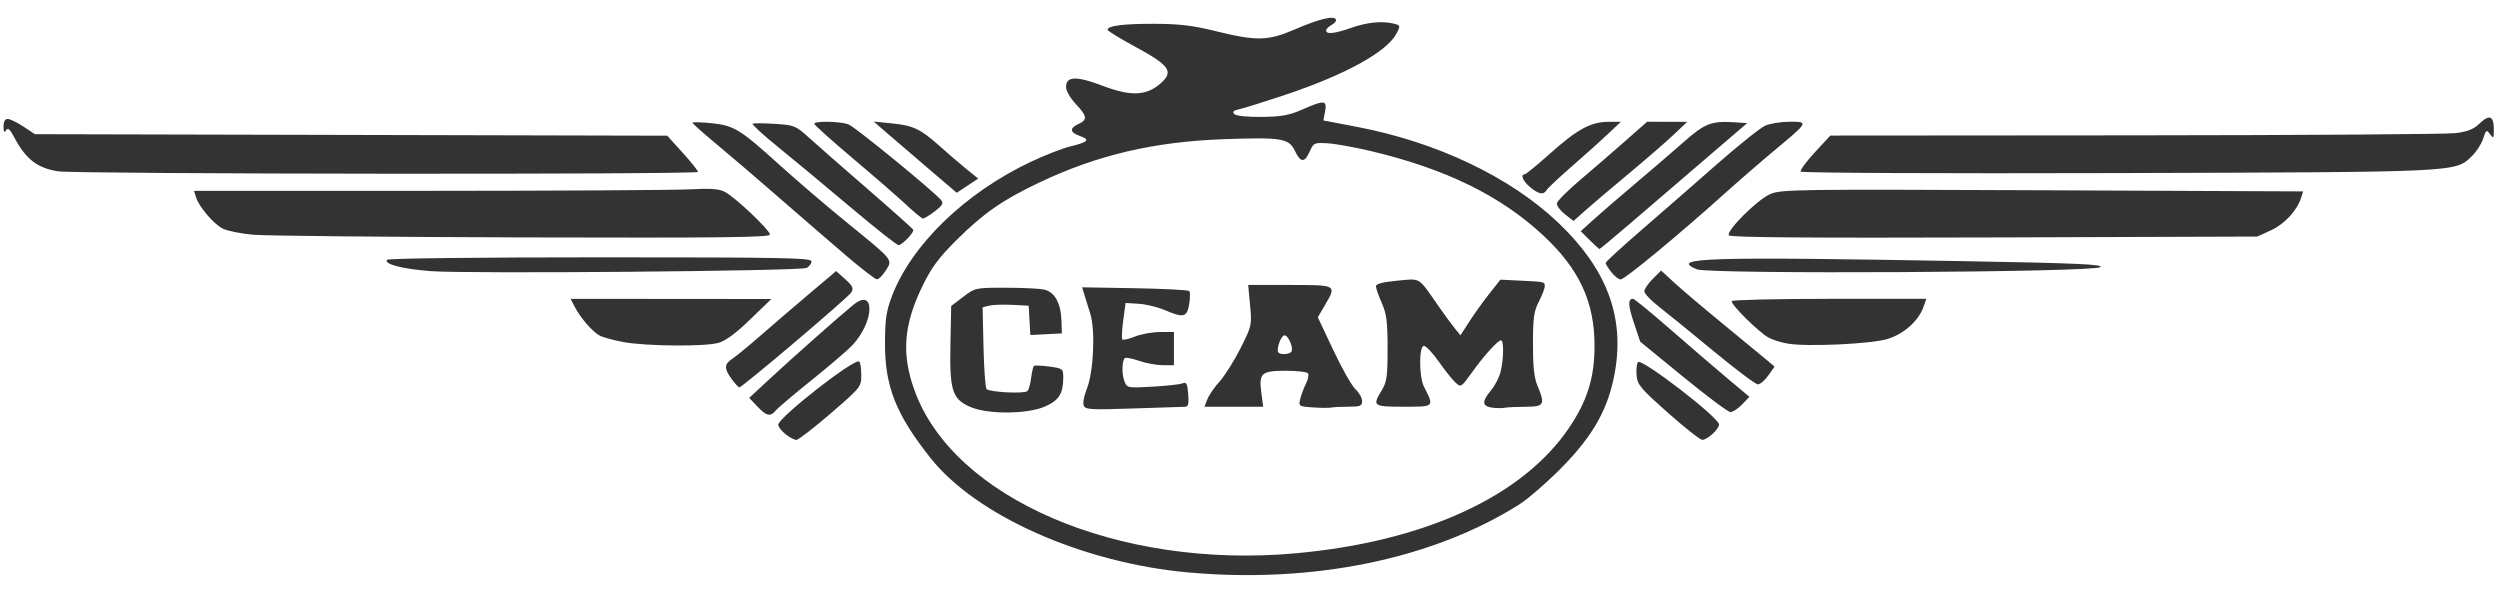 <?xml version="1.0" encoding="UTF-8" standalone="no"?>
<!-- Created with Inkscape (http://www.inkscape.org/) -->

<svg
   width="297mm"
   height="70mm"
   viewBox="0 0 297 70"
   version="1.1"
   id="svg1"
   xmlns="http://www.w3.org/2000/svg"
   xmlns:svg="http://www.w3.org/2000/svg">
  <defs
     id="defs1" />
  <g
     id="layer1">
    <g
       id="g2"
       transform="matrix(1.011,0,0,1.011,-1.449,-100.99)">
      <path
         style="fill:#333333;fill-opacity:1"
         d="m 141.137,167.166 c -12.436,-1.111 -24.943,-6.646 -30.338,-13.426 -4.077,-5.123 -5.394,-8.44 -5.373,-13.533 0.011,-2.829 0.152,-3.776 0.821,-5.528 2.308,-6.041 8.605,-12.13 16.313,-15.771 1.651,-0.78 3.734,-1.594 4.628,-1.809 2.115,-0.509 2.387,-0.794 1.163,-1.221 -1.212,-0.422 -1.277,-0.92 -0.187,-1.417 1.086,-0.495 1.026,-0.924 -0.325,-2.357 -0.652,-0.691 -1.138,-1.541 -1.138,-1.99 0,-1.281 1.206,-1.318 4.327,-0.132 3.317,1.26 5.142,1.173 6.818,-0.324 1.527,-1.365 1.023,-2.085 -2.975,-4.249 -1.81,-0.98 -3.292,-1.888 -3.292,-2.019 -0.002,-0.474 1.862,-0.71 5.527,-0.7 2.937,0.008 4.495,0.196 7.261,0.88 4.707,1.164 6.09,1.13 9.225,-0.226 2.808,-1.215 4.528,-1.638 4.808,-1.185 0.101,0.164 -0.112,0.457 -0.475,0.651 -0.363,0.194 -0.659,0.494 -0.659,0.667 0,0.485 0.987,0.375 3.011,-0.337 1.85,-0.65 3.668,-0.812 5.027,-0.448 0.682,0.183 0.695,0.244 0.243,1.12 -1.12,2.165 -6.035,4.872 -13.159,7.247 -2.414,0.805 -4.812,1.555 -5.329,1.667 -0.698,0.151 -0.846,0.299 -0.575,0.57 0.222,0.222 1.497,0.353 3.232,0.333 2.325,-0.027 3.223,-0.192 4.761,-0.872 2.566,-1.135 2.913,-1.106 2.663,0.225 l -0.2,1.063 3.958,0.756 c 9.374,1.791 17.966,5.878 23.606,11.227 5.663,5.371 7.813,10.946 6.719,17.424 -0.736,4.36 -2.511,7.568 -6.319,11.422 -1.699,1.719 -3.932,3.657 -4.962,4.306 -10.167,6.408 -24.177,9.29 -38.803,7.984 z m 12.4,-2.246 c 15.241,-1.349 26.877,-6.691 32.327,-14.839 2.113,-3.158 2.939,-5.845 2.939,-9.549 0,-5.17 -1.79,-9.026 -6.022,-12.971 -5.016,-4.676 -11.519,-7.855 -20.315,-9.931 -1.878,-0.443 -4.146,-0.849 -5.04,-0.901 -1.557,-0.092 -1.645,-0.051 -2.091,0.961 -0.596,1.354 -1.069,1.336 -1.737,-0.064 -0.707,-1.482 -1.554,-1.622 -8.336,-1.38 -8.218,0.293 -14.883,1.856 -21.694,5.088 -4.327,2.053 -6.55,3.598 -9.746,6.773 -2.07,2.056 -2.919,3.199 -3.959,5.327 -2.259,4.624 -2.525,8.04 -0.962,12.347 4.609,12.698 23.911,20.974 44.635,19.14 z m -38.148,-17.232 c -2.074,-0.941 -2.384,-1.949 -2.273,-7.396 l 0.09,-4.444 1.407,-1.073 c 1.391,-1.06 1.448,-1.073 4.918,-1.073 1.931,0 3.974,0.093 4.541,0.206 1.275,0.255 2.023,1.565 2.091,3.662 l 0.049,1.497 -1.852,0.097 -1.852,0.097 -0.099,-1.723 -0.099,-1.723 -1.937,-0.1 c -1.066,-0.055 -2.283,-0.013 -2.706,0.093 l -0.769,0.193 0.105,4.676 c 0.058,2.572 0.22,4.791 0.361,4.932 0.374,0.373 4.459,0.577 4.796,0.239 0.158,-0.158 0.357,-0.849 0.442,-1.537 0.085,-0.687 0.228,-1.323 0.317,-1.412 0.089,-0.089 0.903,-0.06 1.809,0.064 1.605,0.221 1.647,0.254 1.647,1.313 0,1.86 -0.505,2.66 -2.138,3.382 -2.098,0.928 -6.829,0.942 -8.848,0.026 z m 13.386,-0.149 c -0.114,-0.298 0.044,-1.155 0.351,-1.905 0.812,-1.982 1.043,-6.931 0.415,-8.905 -0.273,-0.859 -0.599,-1.903 -0.724,-2.32 l -0.227,-0.757 6.182,0.107 c 3.4,0.059 6.281,0.207 6.403,0.329 0.122,0.122 0.121,0.817 -0.002,1.544 -0.262,1.548 -0.663,1.644 -2.888,0.69 -0.812,-0.348 -2.175,-0.677 -3.03,-0.732 l -1.555,-0.099 -0.28,2.055 c -0.154,1.13 -0.199,2.136 -0.099,2.235 0.099,0.099 0.775,-0.057 1.501,-0.348 0.726,-0.291 2.049,-0.528 2.94,-0.528 h 1.619 v 1.951 1.951 h -1.289 c -0.709,0 -1.967,-0.23 -2.795,-0.511 -0.828,-0.281 -1.589,-0.428 -1.691,-0.326 -0.34,0.34 -0.369,1.86 -0.05,2.698 0.313,0.823 0.333,0.827 3.314,0.658 1.649,-0.094 3.24,-0.269 3.534,-0.391 0.442,-0.182 0.555,0.037 0.653,1.264 0.092,1.156 0.01,1.486 -0.372,1.492 -0.27,0.004 -3.013,0.093 -6.096,0.198 -5.039,0.171 -5.627,0.136 -5.813,-0.351 z m 26.943,0.229 c -1.672,-0.115 -1.704,-0.136 -1.499,-0.994 0.116,-0.482 0.415,-1.284 0.665,-1.781 0.25,-0.497 0.368,-1.046 0.26,-1.219 -0.107,-0.174 -1.266,-0.316 -2.575,-0.316 -2.918,0 -3.225,0.271 -2.92,2.571 l 0.22,1.655 h -3.448 -3.448 l 0.331,-0.87 c 0.182,-0.478 0.833,-1.426 1.448,-2.107 0.615,-0.68 1.721,-2.436 2.458,-3.903 1.314,-2.614 1.336,-2.713 1.117,-5.047 l -0.223,-2.381 h 4.905 c 5.551,0 5.516,-0.021 4.091,2.411 l -0.814,1.389 1.823,3.865 c 1.003,2.126 2.174,4.19 2.602,4.587 0.429,0.397 0.78,1.022 0.78,1.388 0,0.581 -0.204,0.666 -1.599,0.666 -0.88,0 -1.794,0.045 -2.032,0.1 -0.238,0.055 -1.202,0.047 -2.142,-0.017 z m -2.535,-6.559 c 0.287,-0.465 -0.429,-2.046 -0.862,-1.902 -0.429,0.143 -0.948,1.729 -0.659,2.017 0.29,0.29 1.319,0.213 1.521,-0.115 z m 23.509,6.574 c -1.119,-0.178 -1.132,-0.742 -0.045,-2.033 0.467,-0.555 0.976,-1.554 1.13,-2.22 0.357,-1.536 0.377,-3.649 0.035,-3.649 -0.375,0 -2.027,1.831 -3.461,3.836 -1.204,1.682 -1.247,1.709 -1.879,1.138 -0.356,-0.321 -1.237,-1.426 -1.959,-2.454 -0.722,-1.028 -1.511,-1.87 -1.753,-1.87 -0.6,0 -0.596,3.629 0.006,4.812 1.214,2.388 1.262,2.341 -2.376,2.341 -3.626,0 -3.723,-0.072 -2.589,-1.932 0.59,-0.968 0.683,-1.633 0.683,-4.916 4.1e-4,-3.153 -0.115,-4.059 -0.684,-5.344 -0.376,-0.851 -0.684,-1.735 -0.684,-1.965 0,-0.285 0.799,-0.493 2.498,-0.653 2.815,-0.264 2.419,-0.506 4.818,2.941 0.715,1.028 1.597,2.229 1.959,2.671 l 0.658,0.802 1.073,-1.656 c 0.59,-0.911 1.646,-2.38 2.346,-3.266 l 1.273,-1.611 2.198,0.107 c 3.067,0.149 3.011,0.137 3.011,0.668 0,0.263 -0.31,1.072 -0.689,1.799 -0.581,1.115 -0.69,1.893 -0.694,4.969 -0.004,2.655 0.139,3.989 0.526,4.906 0.937,2.218 0.796,2.48 -1.338,2.485 -1.028,0.002 -2.162,0.057 -2.52,0.12 -0.358,0.064 -1.053,0.052 -1.544,-0.026 z m -82.951,3.129 c -0.471,-0.371 -0.857,-0.87 -0.857,-1.11 0,-0.839 8.907,-7.806 9.507,-7.435 0.136,0.084 0.248,0.795 0.248,1.579 0,1.411 -0.036,1.456 -3.605,4.533 -1.983,1.709 -3.792,3.108 -4.021,3.108 -0.228,0 -0.801,-0.303 -1.272,-0.674 z m 103.679,-2.524 c -3.248,-2.882 -3.586,-3.289 -3.68,-4.42 -0.057,-0.685 0.023,-1.373 0.178,-1.528 0.454,-0.454 9.517,6.527 9.517,7.332 0,0.544 -1.393,1.818 -1.972,1.803 -0.257,-0.007 -2.076,-1.44 -4.043,-3.186 z m -106.995,-0.735 -0.955,-1.007 2.439,-2.262 c 2.644,-2.453 8.293,-7.452 9.808,-8.68 2.596,-2.104 2.465,2.034 -0.151,4.781 -0.572,0.601 -2.723,2.44 -4.779,4.089 -2.057,1.648 -3.94,3.242 -4.185,3.542 -0.637,0.778 -1.091,0.682 -2.175,-0.462 z m 108.783,-3.493 -5.04,-4.122 -0.739,-2.21 c -0.694,-2.076 -0.72,-2.824 -0.095,-2.824 0.146,0 2.153,1.646 4.461,3.658 2.308,2.012 5.324,4.603 6.702,5.758 l 2.506,2.1 -0.87,0.908 c -0.478,0.499 -1.098,0.896 -1.378,0.881 -0.28,-0.015 -2.776,-1.881 -5.548,-4.148 z m -111.791,0.286 c -0.917,-1.24 -0.897,-1.768 0.091,-2.415 0.441,-0.289 1.941,-1.522 3.333,-2.739 1.392,-1.217 3.952,-3.413 5.69,-4.881 l 3.16,-2.668 1.067,0.961 c 0.883,0.795 1.005,1.063 0.711,1.549 -0.36,0.596 -12.813,11.155 -13.155,11.155 -0.102,0 -0.506,-0.433 -0.897,-0.962 z m 115.367,-3.301 c -2.593,-2.145 -5.483,-4.495 -6.422,-5.222 -0.939,-0.727 -1.707,-1.535 -1.707,-1.796 0,-0.261 0.443,-0.917 0.986,-1.459 l 0.986,-0.986 1.535,1.417 c 0.845,0.779 3.5,3.026 5.902,4.994 2.402,1.967 4.71,3.869 5.13,4.227 l 0.763,0.65 -0.741,1.051 c -0.408,0.578 -0.961,1.045 -1.229,1.037 -0.268,-0.007 -2.609,-1.769 -5.202,-3.914 z M 74.676,140.082 c -1.162,-0.214 -2.427,-0.562 -2.81,-0.774 -0.843,-0.467 -2.239,-2.088 -2.9,-3.366 l -0.484,-0.936 11.795,0.01 11.795,0.01 -2.488,2.405 c -1.684,1.628 -2.893,2.517 -3.739,2.752 -1.639,0.455 -8.482,0.394 -11.168,-0.1 z m 136.726,0.17 c -0.715,-0.133 -1.666,-0.434 -2.113,-0.668 -1.133,-0.593 -4.557,-3.982 -4.355,-4.309 0.091,-0.148 5.271,-0.269 11.511,-0.269 h 11.344 l -0.324,0.929 c -0.574,1.645 -2.292,3.189 -4.208,3.781 -1.962,0.606 -9.621,0.953 -11.854,0.537 z M 100.85,129.921 c -1.788,-1.527 -5.3,-4.562 -7.804,-6.745 -2.504,-2.183 -5.832,-5.031 -7.397,-6.329 -1.565,-1.298 -2.845,-2.437 -2.845,-2.531 0,-0.095 0.988,-0.073 2.195,0.048 2.688,0.27 3.382,0.694 8.057,4.926 1.962,1.776 5.469,4.777 7.794,6.669 5.65,4.598 5.495,4.409 4.665,5.72 -0.366,0.578 -0.833,1.043 -1.039,1.034 -0.206,-0.009 -1.838,-1.265 -3.626,-2.792 z m 89.928,1.951 c -0.371,-0.471 -0.674,-0.959 -0.674,-1.084 0,-0.125 1.932,-1.897 4.294,-3.939 2.362,-2.042 6.349,-5.518 8.86,-7.726 2.511,-2.207 5.037,-4.219 5.613,-4.471 0.575,-0.252 1.874,-0.457 2.885,-0.457 2.226,0 2.213,0.025 -1.818,3.374 -1.52,1.263 -4.234,3.618 -6.032,5.233 -5.241,4.709 -11.562,9.927 -12.026,9.927 -0.236,0 -0.732,-0.386 -1.102,-0.857 z M 52.078,131.753 c -3.33,-0.25 -5.506,-0.809 -5.183,-1.332 0.105,-0.17 10.605,-0.293 25.036,-0.293 21.611,0 24.855,0.062 24.855,0.476 0,0.262 -0.256,0.608 -0.569,0.77 -0.72,0.372 -39.773,0.707 -44.139,0.379 z M 200.813,131.536 c -3.256,-1.369 0.971,-1.497 31.502,-0.955 13.143,0.233 16.277,0.371 15.932,0.699 -0.648,0.616 -45.997,0.861 -47.434,0.257 z m -12.583,-3.432 -1.048,-1.048 1.542,-1.395 c 0.848,-0.767 3.06,-2.673 4.914,-4.236 1.855,-1.562 4.403,-3.753 5.664,-4.868 2.427,-2.148 3.254,-2.472 5.867,-2.302 l 1.57,0.102 -5.117,4.39 c -2.814,2.414 -6.696,5.743 -8.624,7.397 -1.929,1.654 -3.555,3.008 -3.613,3.008 -0.058,0 -0.578,-0.472 -1.154,-1.048 z m -86.892,-3.894 c -2.951,-2.491 -6.79,-5.682 -8.533,-7.092 -1.742,-1.41 -3.059,-2.621 -2.926,-2.692 0.133,-0.071 1.309,-0.062 2.613,0.02 2.289,0.144 2.432,0.203 4.064,1.679 0.931,0.842 4.033,3.558 6.895,6.035 2.861,2.478 5.246,4.61 5.3,4.739 0.12,0.289 -1.278,1.751 -1.723,1.802 -0.179,0.02 -2.739,-2.001 -5.69,-4.492 z m -70.121,3.268 c -1.459,-0.126 -3.089,-0.455 -3.623,-0.731 -1.079,-0.558 -2.781,-2.564 -3.133,-3.692 l -0.228,-0.732 27.578,-0.007 c 15.168,-0.004 28.999,-0.084 30.735,-0.178 2.385,-0.129 3.378,-0.056 4.064,0.299 1.212,0.627 5.297,4.498 5.297,5.02 0,0.331 -5.75,0.396 -29.02,0.331 -15.961,-0.045 -30.213,-0.184 -31.672,-0.311 z m 173.368,0.067 c -0.324,-0.524 3.288,-4.14 4.825,-4.829 1.281,-0.574 2.714,-0.595 31.999,-0.468 l 30.658,0.134 -0.218,0.702 c -0.474,1.524 -1.951,3.132 -3.546,3.861 l -1.626,0.743 -30.938,0.103 c -21.812,0.073 -31.002,4e-5 -31.154,-0.246 z m -19.262,-2.479 c -0.558,-0.436 -0.981,-1.015 -0.942,-1.285 0.04,-0.271 1.265,-1.501 2.723,-2.735 1.458,-1.234 3.828,-3.28 5.266,-4.547 l 2.615,-2.304 2.355,0.007 2.355,0.007 -1.626,1.537 c -0.894,0.846 -3.297,2.927 -5.34,4.626 -2.043,1.699 -4.317,3.628 -5.053,4.288 l -1.34,1.199 z m -77.324,-1.042 c -0.897,-0.846 -3.711,-3.293 -6.255,-5.439 -2.544,-2.146 -4.627,-4.012 -4.629,-4.146 -0.006,-0.353 3.058,-0.3 4.03,0.07 0.769,0.292 9.997,7.838 10.865,8.884 0.32,0.386 0.187,0.628 -0.729,1.327 -0.617,0.47 -1.241,0.852 -1.387,0.848 -0.146,-0.004 -0.999,-0.699 -1.896,-1.544 z m 2.586,-4.274 c -1.799,-1.535 -3.994,-3.418 -4.877,-4.183 l -1.606,-1.391 2.113,0.21 c 2.531,0.251 3.392,0.659 5.636,2.669 0.939,0.841 2.342,2.046 3.118,2.677 l 1.411,1.148 -1.262,0.831 -1.262,0.831 z m 70.659,2.143 c -0.843,-0.69 -1.195,-1.521 -0.645,-1.521 0.137,0 1.491,-1.109 3.008,-2.464 3.173,-2.835 4.764,-3.698 6.823,-3.703 l 1.463,-0.003 -1.463,1.389 c -0.805,0.764 -2.707,2.47 -4.227,3.791 -1.52,1.321 -2.881,2.597 -3.024,2.834 -0.367,0.61 -0.904,0.521 -1.935,-0.324 z M 8.243,120.023 c -2.448,-0.393 -3.782,-1.432 -5.143,-4.007 -0.511,-0.966 -0.74,-1.16 -0.959,-0.813 -0.209,0.33 -0.29,0.208 -0.293,-0.439 -0.003,-0.586 0.166,-0.894 0.49,-0.894 0.272,0 1.103,0.402 1.846,0.894 l 1.351,0.894 37.152,0.089 37.152,0.089 1.808,1.998 c 0.995,1.099 1.808,2.114 1.808,2.255 0,0.331 -73.139,0.265 -75.211,-0.068 z m 204.787,0.031 c -0.097,-0.156 0.647,-1.172 1.653,-2.258 l 1.828,-1.974 35.813,-0.027 c 19.697,-0.015 36.652,-0.132 37.678,-0.261 1.405,-0.176 2.101,-0.459 2.819,-1.146 1.147,-1.099 1.656,-0.883 1.656,0.703 0,1.077 -0.039,1.128 -0.444,0.574 -0.414,-0.567 -0.469,-0.531 -0.82,0.535 -0.207,0.628 -0.801,1.548 -1.32,2.045 -1.981,1.898 -1.258,1.864 -41.71,1.984 -20.843,0.062 -37.054,-0.014 -37.153,-0.174 z"
         id="path1" />
    </g>
  </g>
</svg>
